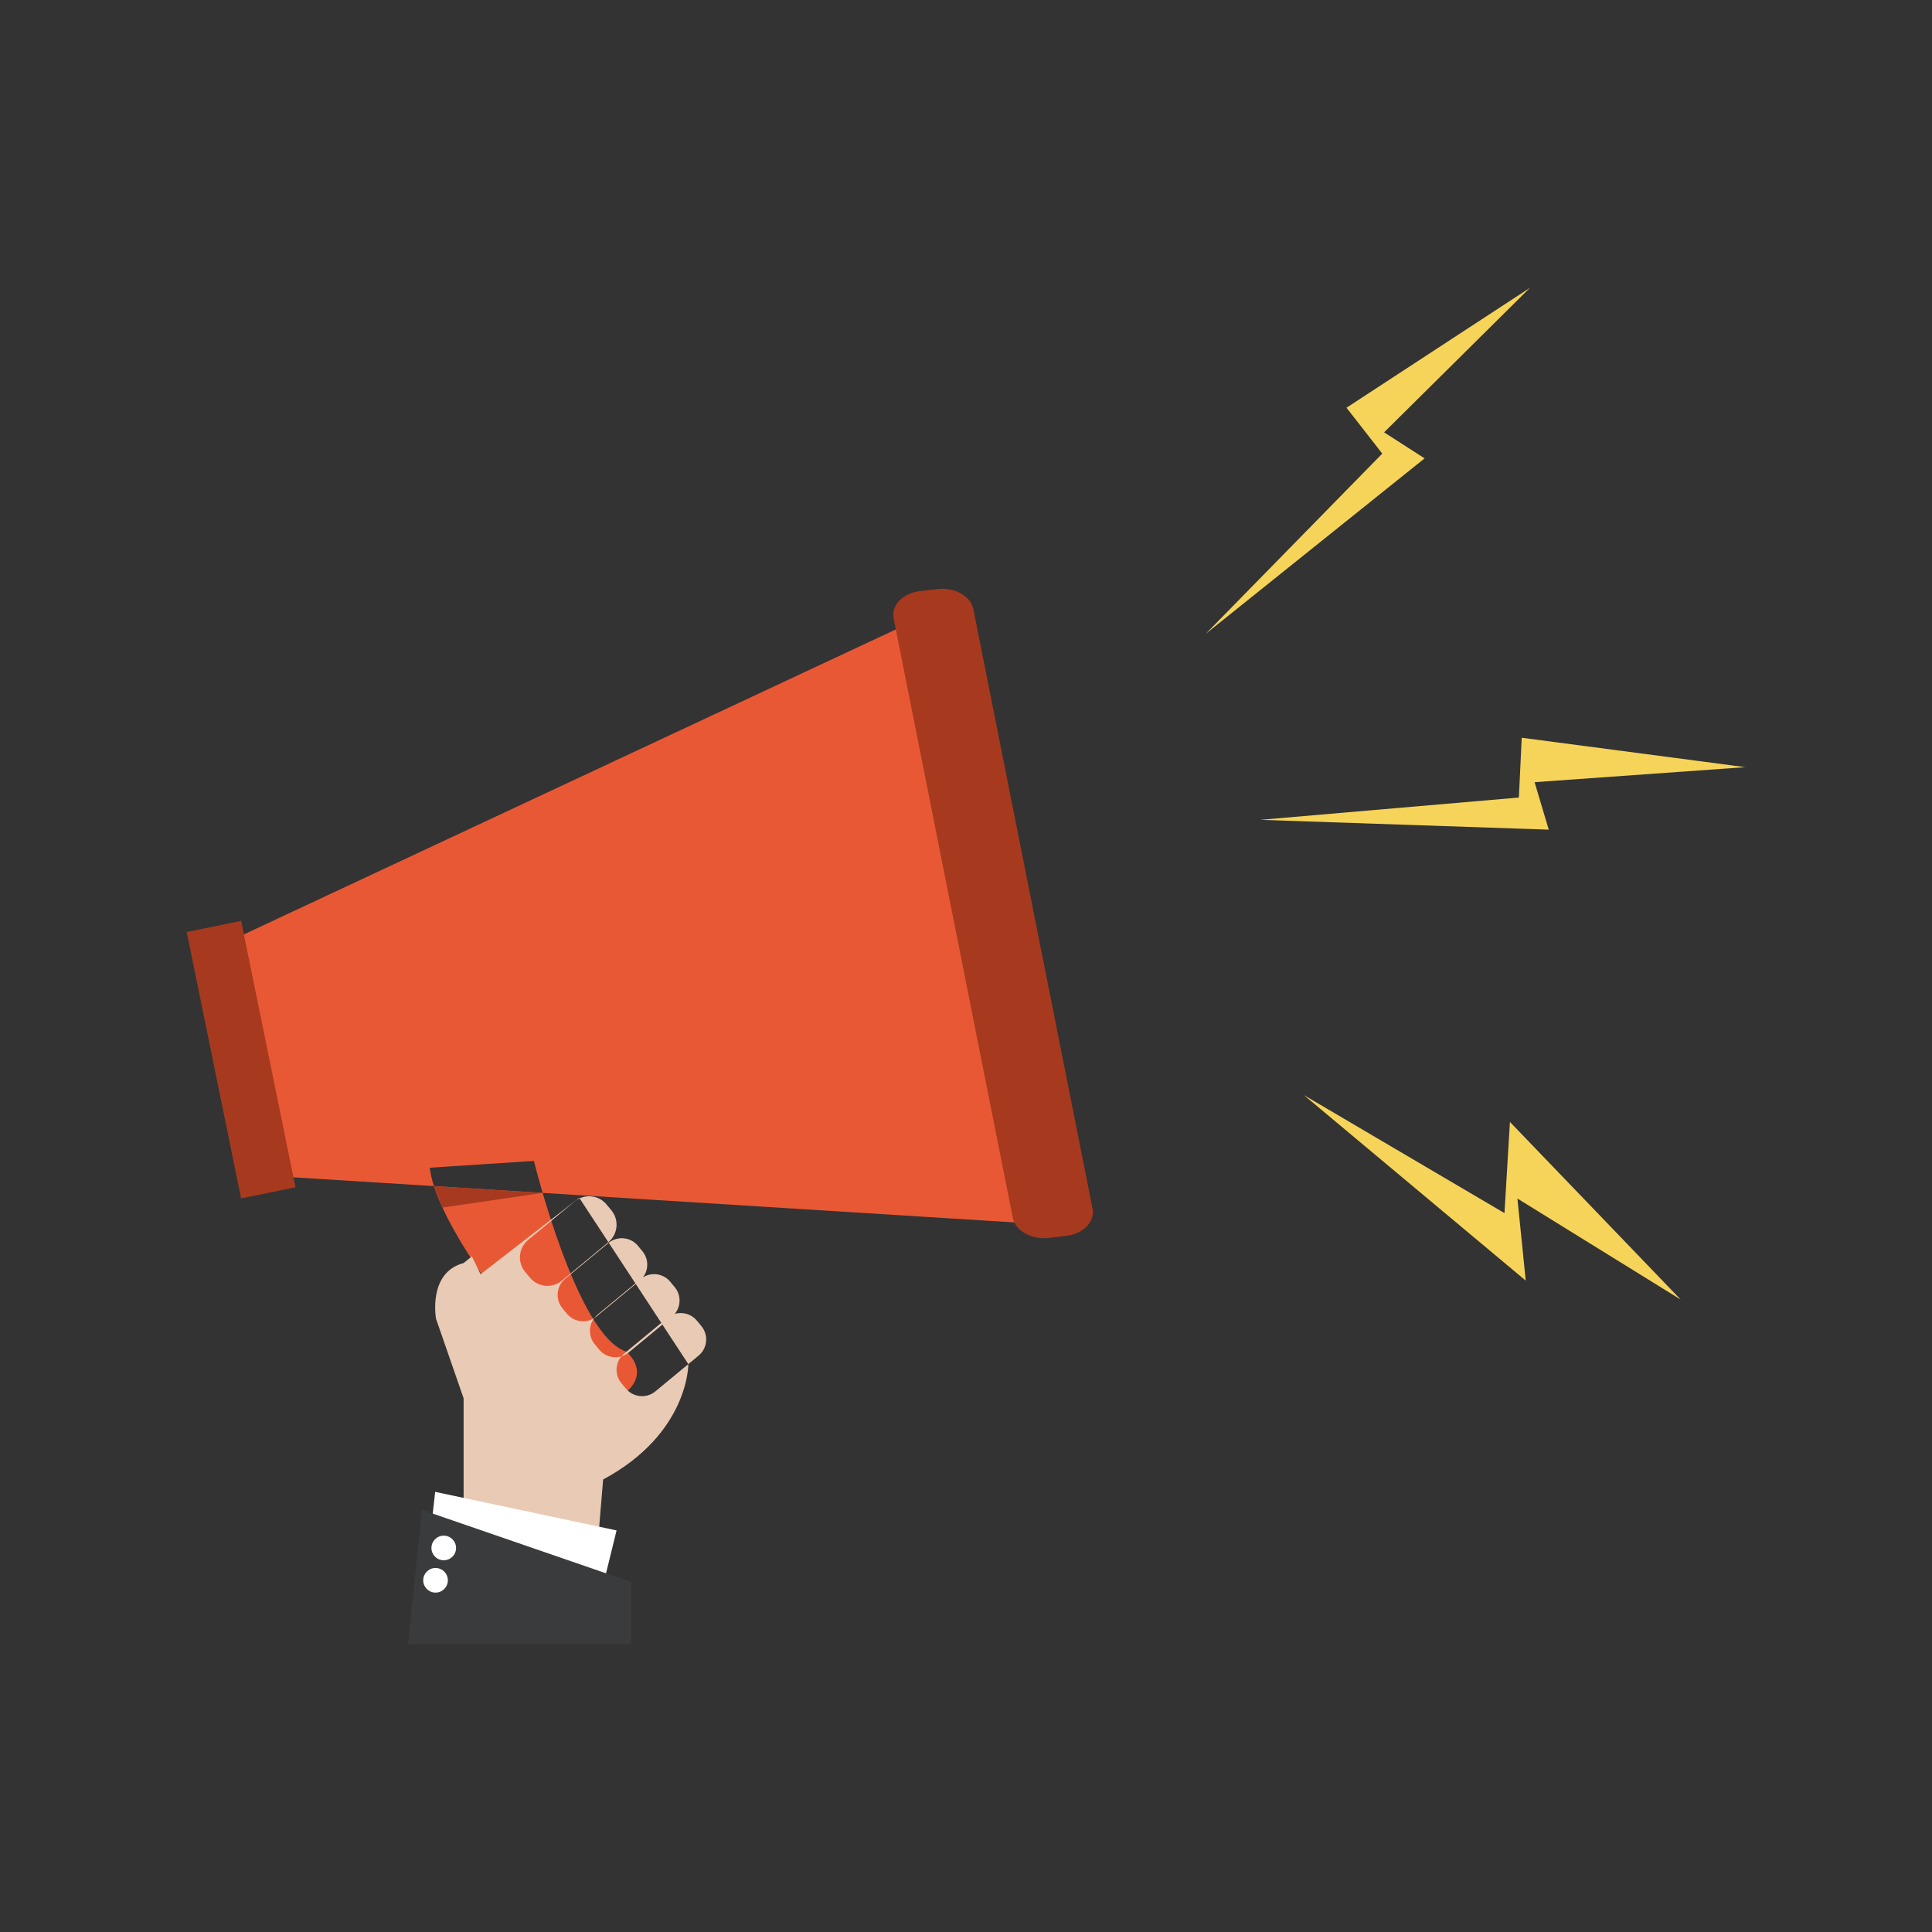 <svg version="1.2" baseProfile="tiny" xmlns="http://www.w3.org/2000/svg" viewBox="0 0 205 205"><rect x="0" y="0" width="205" height="205" fill="#333333" stroke="none"/><path fill="#E95835" d="M56.654 123.182s4.531 18.57 9.806 20.237c0 0 4.284 3.455-3.834 6.283 0 0-16.125-17.719-17.021-25.8l11.049-.72zm-32.237-23.352l6.211 25.058 81.914 5.127-15.86-63.987z"/><path fill="#A73A1E" d="M19.812 98.892l5.775-1.179 5.77 28.269-5.775 1.179zm96.115 29.343c.277 1.393-.98 2.694-2.807 2.905l-1.845.213c-1.827.211-3.533-.747-3.81-2.14l-12.643-63.591c-.277-1.393.98-2.694 2.807-2.905l1.845-.213c1.827-.211 3.533.747 3.81 2.14l12.643 63.591z"/><path fill="#E9CAB4" d="M73.037 144.743l-11.574-17.647-10.47 8.106-.922-1.893-.878.711c-3.827 1.013-2.928 5.91-2.928 5.91l2.928 8.444v10.639l14.353 3.377.451-5.404c9.118-4.898 9.04-12.243 9.04-12.243zm-13.424-8.853c-1.023.846-2.537.702-3.383-.321l-.511-.617c-.846-1.023-.702-2.537.32-3.383l4.938-4.083c1.023-.846 2.537-.702 3.383.32l.511.617c.846 1.023.702 2.537-.32 3.383l-4.938 4.084zm3.676 3.799c-.948.784-2.353.651-3.138-.297l-.473-.572c-.784-.949-.651-2.354.297-3.138l4.58-3.787c.948-.784 2.353-.651 3.138.297l.474.572c.784.949.651 2.354-.297 3.138l-4.581 3.787zm3.429 3.813c-.948.784-2.353.651-3.138-.297l-.473-.572c-.784-.949-.651-2.354.297-3.138l4.58-3.787c.948-.784 2.353-.651 3.138.297l.473.572c.784.949.651 2.354-.297 3.138l-4.58 3.787zm2.827 4.129c-.948.784-2.353.651-3.138-.297l-.474-.572c-.784-.949-.651-2.354.297-3.138l4.58-3.787c.948-.784 2.353-.651 3.138.297l.473.572c.784.949.651 2.354-.297 3.138l-4.579 3.787z"/><path fill="#fff" d="M46.173 158.297l19.249 4.092-1.5 6.114-18.316-5.103z"/><path fill="#3A3B3C" d="M44.779 160.211l22.208 7.654v6.591h-23.696z"/><circle fill="#fff" cx="47.085" cy="164.251" r="1.307"/><circle fill="#fff" cx="46.214" cy="167.681" r="1.307"/><path fill="#A73A1E" d="M46.949 128.135l10.631-1.56-11.532-.714s.494 1.33.901 2.274z"/><path fill="#F6D45A" d="M162.333 30.544l-15.469 15.331 4.297 2.763-23.226 18.617 18.733-19.124-3.794-4.868zm22.853 50.857l-22.355 1.594 1.502 5.038-30.613-1.042 27.445-2.366.303-6.344zm-6.855 56.491l-17.322-10.719.883 8.711-23.545-19.688 21.289 12.525.579-9.675z"/></svg>
